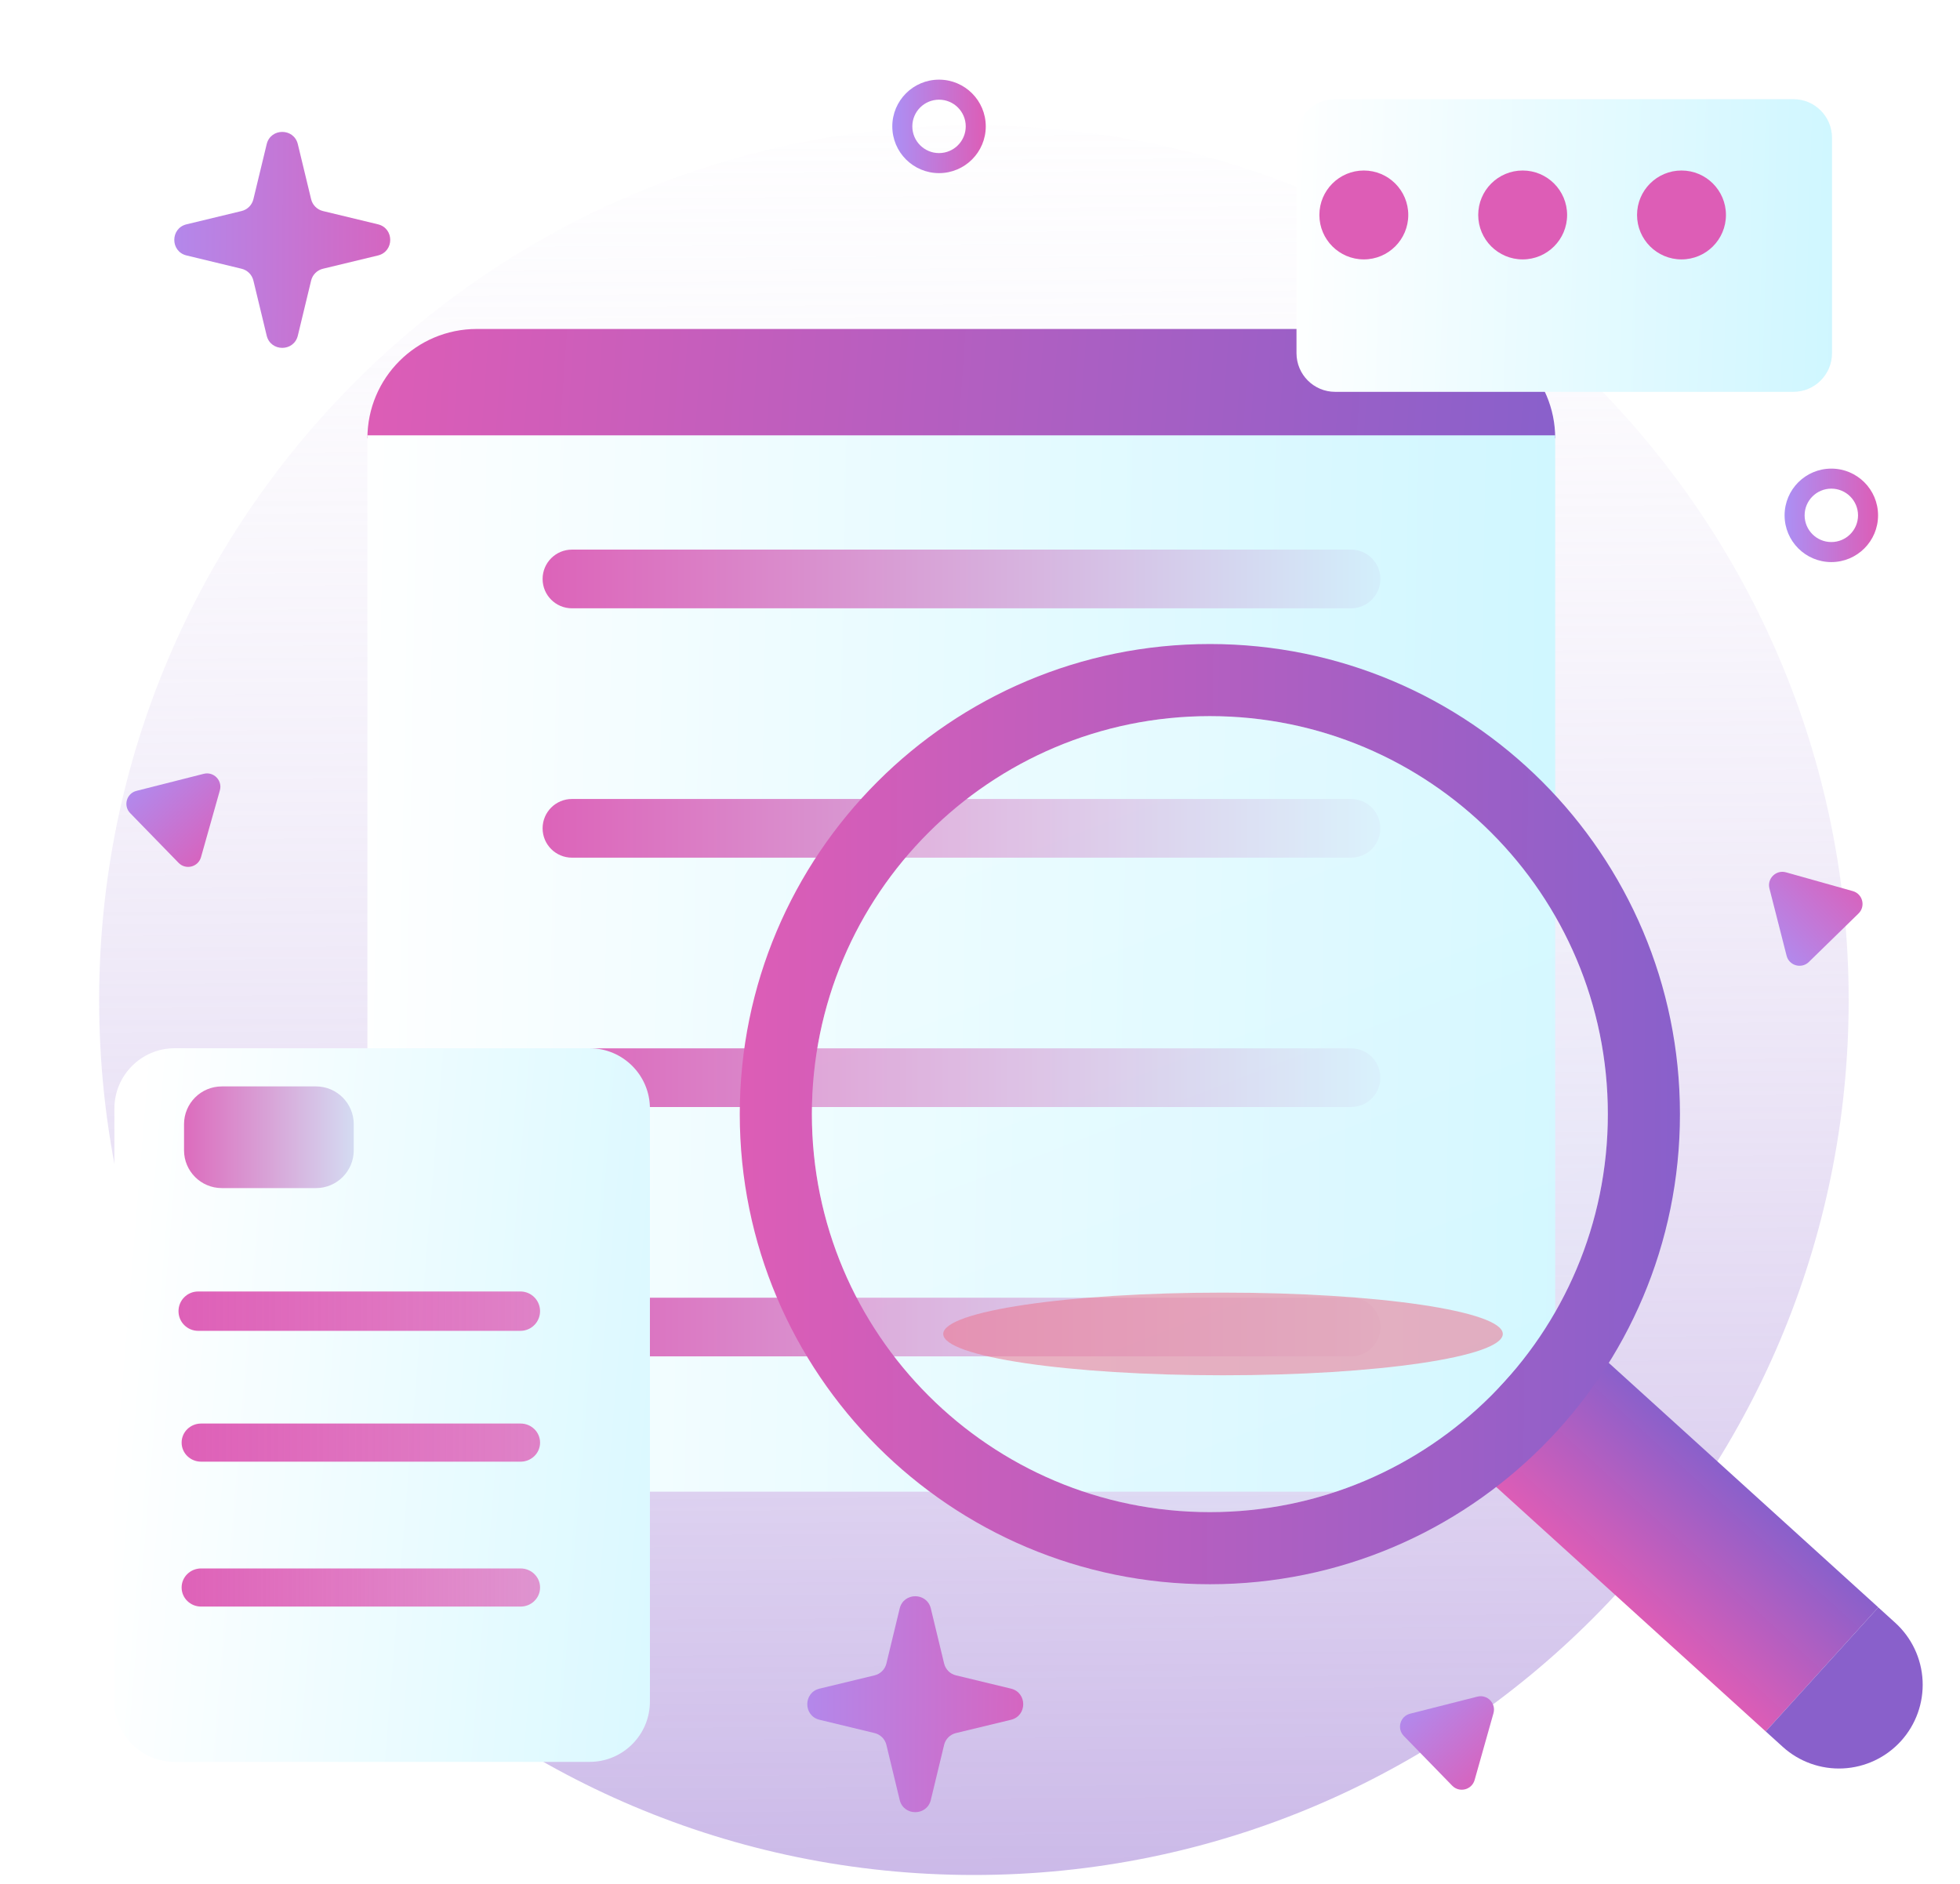 <svg width="257" height="247" viewBox="0 0 257 247" fill="none" xmlns="http://www.w3.org/2000/svg">
<path d="M127.701 245.846C191.049 245.846 242.402 194.492 242.402 131.145C242.402 67.797 191.049 16.444 127.701 16.444C64.353 16.444 13 67.797 13 131.145C13 194.492 64.353 245.846 127.701 245.846Z" fill="url(#paint0_linear_546_719)"/>
<path d="M189.581 43.134H62.517C54.597 43.134 48.176 49.554 48.176 57.475H203.922C203.922 49.554 197.502 43.134 189.581 43.134Z" fill="url(#paint1_linear_546_719)"/>
<path d="M48.176 57.083H203.922V175.701C203.922 180.975 201.827 186.033 198.098 189.762C194.369 193.491 189.311 195.586 184.037 195.586H68.061C62.788 195.586 57.73 193.491 54.001 189.762C50.271 186.033 48.176 180.975 48.176 175.701V57.083Z" fill="url(#paint2_linear_546_719)"/>
<path d="M177.15 72.065H74.998C72.871 72.065 71.147 73.788 71.147 75.913C71.147 78.038 72.871 79.761 74.998 79.761H177.15C179.278 79.761 181.002 78.038 181.002 75.913C181.002 73.788 179.278 72.065 177.15 72.065Z" fill="url(#paint3_linear_546_719)"/>
<path d="M177.15 104.761H74.998C72.871 104.761 71.147 106.484 71.147 108.609C71.147 110.734 72.871 112.457 74.998 112.457H177.15C179.278 112.457 181.002 110.734 181.002 108.609C181.002 106.484 179.278 104.761 177.15 104.761Z" fill="url(#paint4_linear_546_719)"/>
<path d="M177.15 137.456H74.998C72.871 137.456 71.147 139.179 71.147 141.304C71.147 143.429 72.871 145.152 74.998 145.152H177.15C179.278 145.152 181.002 143.429 181.002 141.304C181.002 139.179 179.278 137.456 177.15 137.456Z" fill="url(#paint5_linear_546_719)"/>
<path d="M177.15 170.152H74.998C72.871 170.152 71.147 171.875 71.147 174C71.147 176.125 72.871 177.847 74.998 177.847H177.15C179.278 177.847 181.002 176.125 181.002 174C181.002 171.875 179.278 170.152 177.15 170.152Z" fill="url(#paint6_linear_546_719)"/>
<g filter="url(#filter0_d_546_719)">
<path d="M74.307 130.444H19.912C15.543 130.444 12 133.986 12 138.356V216.104C12 220.474 15.543 224.016 19.912 224.016H74.307C78.677 224.016 82.219 220.474 82.219 216.104V138.356C82.219 133.986 78.677 130.444 74.307 130.444Z" fill="url(#paint7_linear_546_719)"/>
</g>
<g filter="url(#filter1_d_546_719)">
<path d="M229.15 9H169.069C166.27 9 164 11.27 164 14.069V42.309C164 45.108 166.27 47.378 169.069 47.378H229.15C231.949 47.378 234.219 45.108 234.219 42.309V14.069C234.219 11.27 231.949 9 229.15 9Z" fill="url(#paint8_linear_546_719)"/>
</g>
<path d="M68.237 169.338H25.982C24.559 169.338 23.406 170.492 23.406 171.915V171.923C23.406 173.346 24.559 174.499 25.982 174.499H68.237C69.66 174.499 70.813 173.346 70.813 171.923V171.915C70.813 170.492 69.66 169.338 68.237 169.338Z" fill="url(#paint9_linear_546_719)"/>
<path d="M68.261 205.653H26.369C24.959 205.653 23.815 206.771 23.815 208.149V208.157C23.815 209.536 24.959 210.653 26.369 210.653H68.261C69.671 210.653 70.815 209.536 70.815 208.157V208.149C70.815 206.771 69.671 205.653 68.261 205.653Z" fill="url(#paint10_linear_546_719)"/>
<path d="M68.261 186.653H26.369C24.959 186.653 23.815 187.771 23.815 189.149V189.157C23.815 190.536 24.959 191.653 26.369 191.653H68.261C69.671 191.653 70.815 190.536 70.815 189.157V189.149C70.815 187.771 69.671 186.653 68.261 186.653Z" fill="url(#paint11_linear_546_719)"/>
<path d="M41.432 142.45H29.084C26.349 142.45 24.131 144.667 24.131 147.402V150.829C24.131 153.564 26.349 155.781 29.084 155.781H41.432C44.167 155.781 46.384 153.564 46.384 150.829V147.402C46.384 144.667 44.167 142.45 41.432 142.45Z" fill="url(#paint12_linear_546_719)"/>
<path d="M178.828 34.013C182.047 34.013 184.656 31.403 184.656 28.185C184.656 24.966 182.047 22.357 178.828 22.357C175.609 22.357 173 24.966 173 28.185C173 31.403 175.609 34.013 178.828 34.013Z" fill="#DD5DB6"/>
<path d="M199.655 34.013C202.874 34.013 205.483 31.403 205.483 28.185C205.483 24.966 202.874 22.357 199.655 22.357C196.436 22.357 193.827 24.966 193.827 28.185C193.827 31.403 196.436 34.013 199.655 34.013Z" fill="#DD5DB6"/>
<path d="M220.482 34.013C223.701 34.013 226.31 31.403 226.31 28.185C226.31 24.966 223.701 22.357 220.482 22.357C217.264 22.357 214.654 24.966 214.654 28.185C214.654 31.403 217.264 34.013 220.482 34.013Z" fill="#DD5DB6"/>
<g filter="url(#filter2_f_546_719)">
<ellipse cx="160.365" cy="174.906" rx="36.685" ry="5.419" fill="#EC5575" fill-opacity="0.56"/>
</g>
<path d="M117.968 210.905C118.486 208.761 121.535 208.761 122.053 210.905L123.795 218.121C123.98 218.887 124.578 219.485 125.344 219.67L132.56 221.412C134.704 221.929 134.704 224.979 132.56 225.497L125.344 227.239C124.578 227.423 123.98 228.022 123.795 228.788L122.053 236.004C121.535 238.148 118.486 238.148 117.968 236.004L116.226 228.788C116.041 228.022 115.443 227.423 114.677 227.239L107.461 225.497C105.317 224.979 105.317 221.929 107.461 221.412L114.677 219.67C115.443 219.485 116.041 218.887 116.226 218.121L117.968 210.905Z" fill="url(#paint13_linear_546_719)"/>
<path d="M34.968 18.904C35.486 16.76 38.535 16.76 39.053 18.904L40.795 26.12C40.98 26.887 41.578 27.485 42.344 27.67L49.56 29.412C51.704 29.929 51.704 32.979 49.56 33.496L42.344 35.238C41.578 35.423 40.98 36.021 40.795 36.788L39.053 44.004C38.535 46.148 35.486 46.148 34.968 44.004L33.226 36.788C33.041 36.021 32.443 35.423 31.677 35.238L24.461 33.496C22.317 32.979 22.317 29.929 24.461 29.412L31.677 27.67C32.443 27.485 33.041 26.887 33.226 26.12L34.968 18.904Z" fill="url(#paint14_linear_546_719)"/>
<path fill-rule="evenodd" clip-rule="evenodd" d="M123.128 20.073C125.062 20.073 126.63 18.506 126.63 16.572C126.63 14.638 125.062 13.07 123.128 13.07C121.194 13.07 119.626 14.638 119.626 16.572C119.626 18.506 121.194 20.073 123.128 20.073ZM123.128 22.7C126.512 22.7 129.256 19.956 129.256 16.572C129.256 13.187 126.512 10.444 123.128 10.444C119.744 10.444 117 13.187 117 16.572C117 19.956 119.744 22.7 123.128 22.7Z" fill="url(#paint15_linear_546_719)"/>
<path d="M232.014 116.497C231.681 115.191 232.887 114.014 234.185 114.379L242.943 116.84C244.241 117.205 244.657 118.837 243.692 119.779L237.181 126.133C236.217 127.074 234.595 126.619 234.262 125.313L232.014 116.497Z" fill="url(#paint16_linear_546_719)"/>
<path d="M26.713 101.462C28.019 101.131 29.195 102.338 28.828 103.635L26.356 112.39C25.989 113.687 24.356 114.101 23.416 113.136L17.07 106.617C16.13 105.651 16.588 104.03 17.894 103.698L26.713 101.462Z" fill="url(#paint17_linear_546_719)"/>
<path d="M193.713 222.462C195.019 222.131 196.194 223.338 195.828 224.635L193.356 233.391C192.989 234.688 191.356 235.102 190.416 234.136L184.07 227.617C183.13 226.651 183.588 225.03 184.894 224.699L193.713 222.462Z" fill="url(#paint18_linear_546_719)"/>
<path fill-rule="evenodd" clip-rule="evenodd" d="M240.128 71.073C242.062 71.073 243.63 69.506 243.63 67.572C243.63 65.638 242.062 64.07 240.128 64.07C238.194 64.07 236.626 65.638 236.626 67.572C236.626 69.506 238.194 71.073 240.128 71.073ZM240.128 73.7C243.512 73.7 246.256 70.956 246.256 67.572C246.256 64.187 243.512 61.444 240.128 61.444C236.744 61.444 234 64.187 234 67.572C234 70.956 236.744 73.7 240.128 73.7Z" fill="url(#paint19_linear_546_719)"/>
<path d="M204.681 173.017L189.92 189.289L231.525 227.027L246.285 210.754L204.681 173.017Z" fill="url(#paint20_linear_546_719)"/>
<path fill-rule="evenodd" clip-rule="evenodd" d="M220.279 146.083C220.279 180.126 192.682 207.723 158.64 207.723C124.597 207.723 97 180.126 97 146.083C97 112.041 124.597 84.444 158.64 84.444C192.682 84.444 220.279 112.041 220.279 146.083ZM210.824 146.083C210.824 174.904 187.46 198.268 158.639 198.268C129.819 198.268 106.455 174.904 106.455 146.083C106.455 117.262 129.819 93.898 158.639 93.898C187.46 93.898 210.824 117.262 210.824 146.083Z" fill="url(#paint21_linear_546_719)"/>
<g filter="url(#filter3_b_546_719)">
<path d="M158.64 198.268C187.461 198.268 210.825 174.904 210.825 146.083C210.825 117.262 187.461 93.898 158.64 93.898C129.819 93.898 106.455 117.262 106.455 146.083C106.455 174.904 129.819 198.268 158.64 198.268Z" fill="url(#paint22_linear_546_719)" fill-opacity="0.2"/>
</g>
<path d="M231.522 227.029L246.282 210.756L248.505 212.773C250.662 214.729 251.954 217.463 252.096 220.372C252.237 223.28 251.218 226.126 249.261 228.283V228.283C247.305 230.44 244.571 231.732 241.663 231.874C238.754 232.015 235.908 230.996 233.751 229.039L231.528 227.023L231.522 227.029Z" fill="#8960CB"/>
<defs>
<filter id="filter0_d_546_719" x="0" y="122.444" width="100.219" height="123.573" filterUnits="userSpaceOnUse" color-interpolation-filters="sRGB">
<feFlood flood-opacity="0" result="BackgroundImageFix"/>
<feColorMatrix in="SourceAlpha" type="matrix" values="0 0 0 0 0 0 0 0 0 0 0 0 0 0 0 0 0 0 127 0" result="hardAlpha"/>
<feOffset dx="3" dy="7"/>
<feGaussianBlur stdDeviation="7.5"/>
<feComposite in2="hardAlpha" operator="out"/>
<feColorMatrix type="matrix" values="0 0 0 0 0.105 0 0 0 0 0.466 0 0 0 0 0.546 0 0 0 0.15 0"/>
<feBlend mode="normal" in2="BackgroundImageFix" result="effect1_dropShadow_546_719"/>
<feBlend mode="normal" in="SourceGraphic" in2="effect1_dropShadow_546_719" result="shape"/>
</filter>
<filter id="filter1_d_546_719" x="157" y="0" width="96.219" height="64.378" filterUnits="userSpaceOnUse" color-interpolation-filters="sRGB">
<feFlood flood-opacity="0" result="BackgroundImageFix"/>
<feColorMatrix in="SourceAlpha" type="matrix" values="0 0 0 0 0 0 0 0 0 0 0 0 0 0 0 0 0 0 127 0" result="hardAlpha"/>
<feOffset dx="6" dy="4"/>
<feGaussianBlur stdDeviation="6.5"/>
<feComposite in2="hardAlpha" operator="out"/>
<feColorMatrix type="matrix" values="0 0 0 0 0.105 0 0 0 0 0.466 0 0 0 0 0.546 0 0 0 0.09 0"/>
<feBlend mode="normal" in2="BackgroundImageFix" result="effect1_dropShadow_546_719"/>
<feBlend mode="normal" in="SourceGraphic" in2="effect1_dropShadow_546_719" result="shape"/>
</filter>
<filter id="filter2_f_546_719" x="102.836" y="148.643" width="115.058" height="52.527" filterUnits="userSpaceOnUse" color-interpolation-filters="sRGB">
<feFlood flood-opacity="0" result="BackgroundImageFix"/>
<feBlend mode="normal" in="SourceGraphic" in2="BackgroundImageFix" result="shape"/>
<feGaussianBlur stdDeviation="10.422" result="effect1_foregroundBlur_546_719"/>
</filter>
<filter id="filter3_b_546_719" x="89.78" y="77.223" width="137.72" height="137.72" filterUnits="userSpaceOnUse" color-interpolation-filters="sRGB">
<feFlood flood-opacity="0" result="BackgroundImageFix"/>
<feGaussianBlur in="BackgroundImage" stdDeviation="8.338"/>
<feComposite in2="SourceAlpha" operator="in" result="effect1_backgroundBlur_546_719"/>
<feBlend mode="normal" in="SourceGraphic" in2="effect1_backgroundBlur_546_719" result="shape"/>
</filter>
<linearGradient id="paint0_linear_546_719" x1="126.817" y1="-20.906" x2="129.167" y2="381.907" gradientUnits="userSpaceOnUse">
<stop stop-color="white" stop-opacity="0"/>
<stop offset="1" stop-color="#8960CB"/>
</linearGradient>
<linearGradient id="paint1_linear_546_719" x1="48" y1="46.444" x2="204" y2="57.444" gradientUnits="userSpaceOnUse">
<stop stop-color="#DD5DB6"/>
<stop offset="1" stop-color="#8960CB"/>
</linearGradient>
<linearGradient id="paint2_linear_546_719" x1="43.5" y1="160.944" x2="268.5" y2="164.944" gradientUnits="userSpaceOnUse">
<stop stop-color="white"/>
<stop offset="1" stop-color="#BCF3FF"/>
</linearGradient>
<linearGradient id="paint3_linear_546_719" x1="66.5" y1="79.444" x2="187.5" y2="79.444" gradientUnits="userSpaceOnUse">
<stop stop-color="#DD5DB6"/>
<stop offset="1" stop-color="#D2F7FF"/>
</linearGradient>
<linearGradient id="paint4_linear_546_719" x1="66.5" y1="112.139" x2="187.5" y2="112.139" gradientUnits="userSpaceOnUse">
<stop stop-color="#DD5DB6"/>
<stop offset="1" stop-color="#D2F7FF"/>
</linearGradient>
<linearGradient id="paint5_linear_546_719" x1="66.5" y1="144.835" x2="187.5" y2="144.835" gradientUnits="userSpaceOnUse">
<stop stop-color="#DD5DB6"/>
<stop offset="1" stop-color="#D2F7FF"/>
</linearGradient>
<linearGradient id="paint6_linear_546_719" x1="66.5" y1="177.53" x2="187.5" y2="177.53" gradientUnits="userSpaceOnUse">
<stop stop-color="#DD5DB6"/>
<stop offset="1" stop-color="#D2F7FF"/>
</linearGradient>
<linearGradient id="paint7_linear_546_719" x1="9.892" y1="200.612" x2="144.478" y2="211.665" gradientUnits="userSpaceOnUse">
<stop stop-color="white"/>
<stop offset="1" stop-color="#BCF3FF"/>
</linearGradient>
<linearGradient id="paint8_linear_546_719" x1="161.892" y1="37.779" x2="263.282" y2="40.712" gradientUnits="userSpaceOnUse">
<stop stop-color="white"/>
<stop offset="1" stop-color="#BCF3FF"/>
</linearGradient>
<linearGradient id="paint9_linear_546_719" x1="76.315" y1="174.653" x2="19.315" y2="174.653" gradientUnits="userSpaceOnUse">
<stop stop-color="#DD5DB6" stop-opacity="0.74"/>
<stop offset="1" stop-color="#DD5DB6"/>
</linearGradient>
<linearGradient id="paint10_linear_546_719" x1="76.269" y1="210.802" x2="19.759" y2="210.802" gradientUnits="userSpaceOnUse">
<stop stop-color="#DD5DB6" stop-opacity="0.61"/>
<stop offset="1" stop-color="#DD5DB6"/>
</linearGradient>
<linearGradient id="paint11_linear_546_719" x1="76.269" y1="191.802" x2="19.759" y2="191.802" gradientUnits="userSpaceOnUse">
<stop stop-color="#DD5DB6" stop-opacity="0.74"/>
<stop offset="1" stop-color="#DD5DB6"/>
</linearGradient>
<linearGradient id="paint12_linear_546_719" x1="61.815" y1="155.653" x2="21.315" y2="155.653" gradientUnits="userSpaceOnUse">
<stop offset="0.244" stop-color="#D2F7FF"/>
<stop offset="1" stop-color="#DD5DB6"/>
</linearGradient>
<linearGradient id="paint13_linear_546_719" x1="98.952" y1="212.142" x2="141.249" y2="212.416" gradientUnits="userSpaceOnUse">
<stop stop-color="#AB90F5"/>
<stop offset="1" stop-color="#DD5DB6"/>
</linearGradient>
<linearGradient id="paint14_linear_546_719" x1="15.952" y1="20.141" x2="58.249" y2="20.416" gradientUnits="userSpaceOnUse">
<stop stop-color="#AB90F5"/>
<stop offset="1" stop-color="#DD5DB6"/>
</linearGradient>
<linearGradient id="paint15_linear_546_719" x1="116.986" y1="13.272" x2="129.323" y2="13.352" gradientUnits="userSpaceOnUse">
<stop stop-color="#AB90F5"/>
<stop offset="1" stop-color="#DD5DB6"/>
</linearGradient>
<linearGradient id="paint16_linear_546_719" x1="227.808" y1="122.578" x2="240.5" y2="110.351" gradientUnits="userSpaceOnUse">
<stop stop-color="#AB90F5"/>
<stop offset="1" stop-color="#DD5DB6"/>
</linearGradient>
<linearGradient id="paint17_linear_546_719" x1="20.637" y1="97.248" x2="32.848" y2="109.956" gradientUnits="userSpaceOnUse">
<stop stop-color="#AB90F5"/>
<stop offset="1" stop-color="#DD5DB6"/>
</linearGradient>
<linearGradient id="paint18_linear_546_719" x1="187.637" y1="218.248" x2="199.848" y2="230.956" gradientUnits="userSpaceOnUse">
<stop stop-color="#AB90F5"/>
<stop offset="1" stop-color="#DD5DB6"/>
</linearGradient>
<linearGradient id="paint19_linear_546_719" x1="233.986" y1="64.272" x2="246.323" y2="64.352" gradientUnits="userSpaceOnUse">
<stop stop-color="#AB90F5"/>
<stop offset="1" stop-color="#DD5DB6"/>
</linearGradient>
<linearGradient id="paint20_linear_546_719" x1="199.505" y1="198.017" x2="214.405" y2="181.675" gradientUnits="userSpaceOnUse">
<stop stop-color="#DD5DB6"/>
<stop offset="1" stop-color="#8960CB"/>
</linearGradient>
<linearGradient id="paint21_linear_546_719" x1="96.86" y1="112.895" x2="220.95" y2="113.7" gradientUnits="userSpaceOnUse">
<stop stop-color="#DD5DB6"/>
<stop offset="1" stop-color="#8960CB"/>
</linearGradient>
<linearGradient id="paint22_linear_546_719" x1="158.64" y1="93.898" x2="211.225" y2="230.351" gradientUnits="userSpaceOnUse">
<stop stop-color="white"/>
<stop offset="1" stop-color="#D2F7FF"/>
</linearGradient>
</defs>
</svg>
